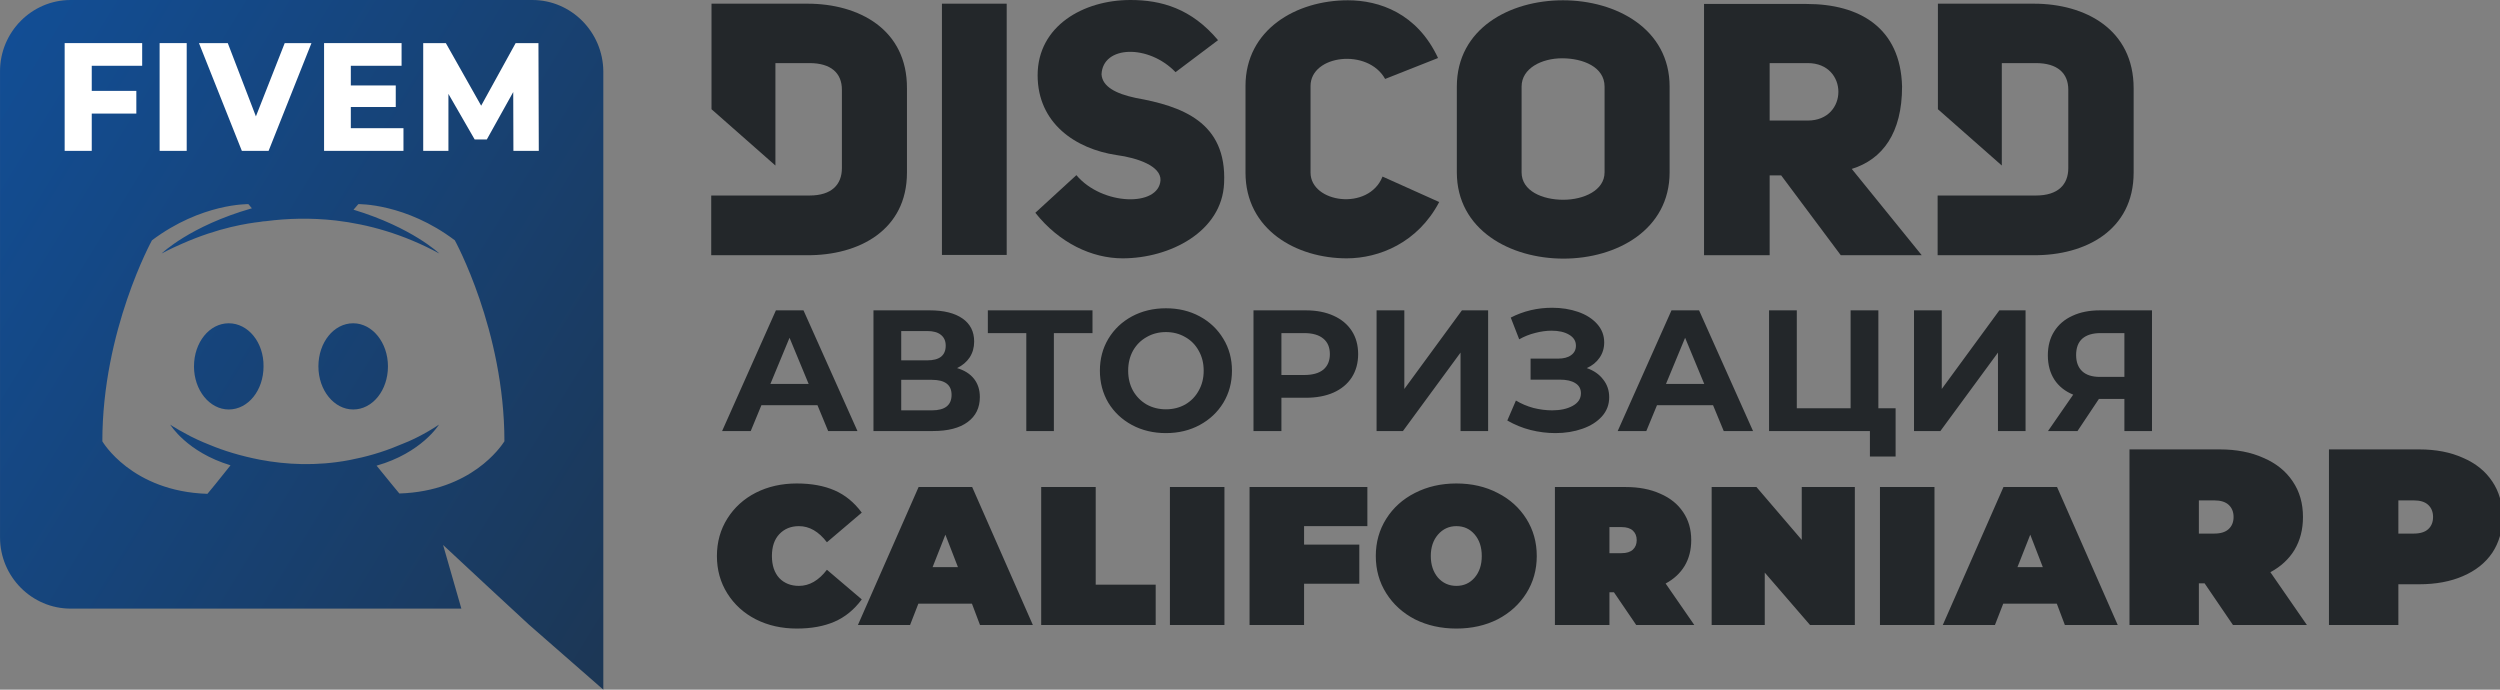 <svg width="116" height="32" viewBox="0 0 116 32" fill="none" xmlns="http://www.w3.org/2000/svg">
<rect x="0" y="0" width="116" height="32" fill="#808080" stroke="none"/>
<g clip-path="url(#clip0)">
<path fill-rule="evenodd" clip-rule="evenodd" d="M3.278 0H24.701C26.507 0 27.978 1.485 27.994 3.308V32L24.541 28.982L22.606 27.191L20.56 25.287L21.407 28.24H3.278C1.472 28.24 0.001 26.755 0.001 24.932V3.308C0.001 1.485 1.472 0 3.278 0ZM17.474 21.607C17.954 22.204 18.53 22.898 18.53 22.898C21.877 22.791 23.258 20.699 23.394 20.493C23.402 20.482 23.405 20.477 23.405 20.477C23.405 15.329 21.103 11.15 21.103 11.15C18.817 9.423 16.627 9.472 16.627 9.472L16.403 9.73C19.121 10.553 20.384 11.763 20.384 11.763C18.721 10.859 17.091 10.408 15.572 10.23C14.421 10.101 13.318 10.133 12.343 10.262C12.247 10.262 12.167 10.278 12.071 10.294C11.511 10.359 10.152 10.553 8.442 11.311C7.85 11.569 7.499 11.763 7.499 11.763C7.499 11.763 8.81 10.488 11.687 9.665L11.527 9.472C11.527 9.472 9.353 9.423 7.051 11.15C7.051 11.15 4.749 15.329 4.749 20.477C4.749 20.477 6.092 22.801 9.625 22.914C9.625 22.914 9.781 22.726 9.999 22.46C10.204 22.209 10.463 21.888 10.696 21.59C8.666 20.977 7.898 19.703 7.898 19.703C7.898 19.703 8.058 19.815 8.346 19.977C8.355 19.977 8.364 19.982 8.377 19.99C8.386 19.996 8.397 20.002 8.41 20.009C8.458 20.041 8.506 20.058 8.554 20.09C8.953 20.316 9.353 20.493 9.721 20.638C10.376 20.913 11.16 21.155 12.071 21.332C13.27 21.558 14.677 21.639 16.212 21.348C16.963 21.203 17.73 20.994 18.53 20.654C19.089 20.445 19.713 20.138 20.368 19.703C20.368 19.703 19.569 21.01 17.474 21.607ZM14.774 17C14.774 15.891 15.486 15 16.388 15C17.273 15 18.001 15.891 18.001 17C18.001 18.109 17.289 19 16.388 19C15.502 19 14.774 18.109 14.774 17ZM9.001 17C9.001 15.891 9.713 15 10.614 15C11.516 15 12.243 15.891 12.228 17C12.228 18.109 11.516 19 10.614 19C9.728 19 9.001 18.109 9.001 17Z" fill="url(#paint0_linear)"/>
<path d="M37.468 0.171H33.014V5.068L35.979 7.68V2.928H37.562C38.568 2.928 39.064 3.4 39.064 4.162V7.799C39.064 8.56 38.595 9.072 37.562 9.072H33.001V11.842H37.455C39.842 11.856 42.083 10.687 42.083 8.009V4.096C42.096 1.365 39.856 0.171 37.468 0.171Z" fill="#23272A"/>
<path d="M60.809 8.009V3.991C60.809 2.547 63.465 2.219 64.27 3.663L66.725 2.692C65.759 0.617 64.002 0.013 62.54 0.013C60.152 0.013 57.791 1.365 57.791 3.991V8.009C57.791 10.661 60.152 11.987 62.486 11.987C63.989 11.987 65.786 11.265 66.779 9.374L64.15 8.193C63.506 9.807 60.809 9.414 60.809 8.009Z" fill="#23272A"/>
<path d="M52.694 4.543C51.768 4.346 51.151 4.018 51.111 3.453C51.164 2.101 53.297 2.048 54.545 3.348L56.517 1.864C55.282 0.394 53.887 0 52.452 0C50.265 0 48.146 1.208 48.146 3.492C48.146 5.711 49.89 6.906 51.808 7.195C52.788 7.326 53.874 7.707 53.847 8.363C53.767 9.61 51.137 9.545 49.944 8.127L48.039 9.873C49.152 11.278 50.668 11.987 52.09 11.987C54.276 11.987 56.705 10.753 56.798 8.495C56.933 5.646 54.813 4.923 52.694 4.543Z" fill="#23272A"/>
<path d="M43.706 11.829H46.711V0.171H43.706V11.829Z" fill="#23272A"/>
<path d="M94.373 0.171H89.919V5.068L92.884 7.68V2.928H94.466C95.472 2.928 95.969 3.4 95.969 4.162V7.799C95.969 8.56 95.499 9.072 94.466 9.072H89.906V11.842H94.373C96.76 11.856 99.001 10.687 99.001 8.009V4.096C99.001 1.365 96.76 0.171 94.373 0.171Z" fill="#23272A"/>
<path fill-rule="evenodd" clip-rule="evenodd" d="M67.597 4.018C67.597 1.326 70.052 0.013 72.52 0.013C74.989 0.013 77.47 1.339 77.47 4.018V7.996C77.47 10.661 75.015 12 72.547 12C70.066 12 67.597 10.661 67.597 7.996V4.018ZM74.452 7.996C74.452 8.836 73.486 9.269 72.534 9.269C71.568 9.269 70.602 8.862 70.602 7.996V4.018C70.602 3.164 71.541 2.705 72.48 2.705C73.459 2.705 74.452 3.112 74.452 4.018V7.996Z" fill="#23272A"/>
<path fill-rule="evenodd" clip-rule="evenodd" d="M83.829 0.184C86.284 0.184 88.189 1.287 88.256 4.018C88.256 6.171 87.356 7.392 85.922 7.838L89.168 11.842H85.412L82.648 8.14H82.112V11.842H79.067V0.184H83.829ZM83.883 5.593H82.112V2.928H83.883C85.774 2.928 85.774 5.593 83.883 5.593Z" fill="#23272A"/>
<path d="M37.93 18.8H35.33L34.834 20H33.506L36.002 14.4H37.282L39.786 20H38.426L37.93 18.8ZM37.522 17.816L36.634 15.672L35.746 17.816H37.522ZM44.409 17.08C44.75 17.181 45.012 17.347 45.193 17.576C45.374 17.805 45.465 18.088 45.465 18.424C45.465 18.92 45.276 19.307 44.897 19.584C44.524 19.861 43.988 20 43.289 20H40.529V14.4H43.137C43.788 14.4 44.294 14.525 44.657 14.776C45.02 15.027 45.201 15.384 45.201 15.848C45.201 16.125 45.132 16.371 44.993 16.584C44.854 16.792 44.66 16.957 44.409 17.08ZM41.817 16.72H43.025C43.308 16.72 43.521 16.664 43.665 16.552C43.809 16.435 43.881 16.264 43.881 16.04C43.881 15.821 43.806 15.653 43.657 15.536C43.513 15.419 43.302 15.36 43.025 15.36H41.817V16.72ZM43.241 19.04C43.849 19.04 44.153 18.8 44.153 18.32C44.153 17.856 43.849 17.624 43.241 17.624H41.817V19.04H43.241ZM50.692 15.456H48.9V20H47.62V15.456H45.836V14.4H50.692V15.456ZM54.099 20.096C53.518 20.096 52.993 19.971 52.523 19.72C52.059 19.469 51.694 19.125 51.427 18.688C51.166 18.245 51.035 17.749 51.035 17.2C51.035 16.651 51.166 16.157 51.427 15.72C51.694 15.277 52.059 14.931 52.523 14.68C52.993 14.429 53.518 14.304 54.099 14.304C54.681 14.304 55.203 14.429 55.667 14.68C56.131 14.931 56.497 15.277 56.763 15.72C57.03 16.157 57.163 16.651 57.163 17.2C57.163 17.749 57.03 18.245 56.763 18.688C56.497 19.125 56.131 19.469 55.667 19.72C55.203 19.971 54.681 20.096 54.099 20.096ZM54.099 18.992C54.43 18.992 54.729 18.917 54.995 18.768C55.262 18.613 55.47 18.4 55.619 18.128C55.774 17.856 55.851 17.547 55.851 17.2C55.851 16.853 55.774 16.544 55.619 16.272C55.47 16 55.262 15.789 54.995 15.64C54.729 15.485 54.43 15.408 54.099 15.408C53.769 15.408 53.47 15.485 53.203 15.64C52.937 15.789 52.726 16 52.571 16.272C52.422 16.544 52.347 16.853 52.347 17.2C52.347 17.547 52.422 17.856 52.571 18.128C52.726 18.4 52.937 18.613 53.203 18.768C53.47 18.917 53.769 18.992 54.099 18.992ZM60.586 14.4C61.082 14.4 61.511 14.483 61.874 14.648C62.242 14.813 62.524 15.048 62.722 15.352C62.919 15.656 63.018 16.016 63.018 16.432C63.018 16.843 62.919 17.203 62.722 17.512C62.524 17.816 62.242 18.051 61.874 18.216C61.511 18.376 61.082 18.456 60.586 18.456H59.458V20H58.162V14.4H60.586ZM60.514 17.4C60.903 17.4 61.199 17.317 61.402 17.152C61.604 16.981 61.706 16.741 61.706 16.432C61.706 16.117 61.604 15.877 61.402 15.712C61.199 15.541 60.903 15.456 60.514 15.456H59.458V17.4H60.514ZM63.873 14.4H65.161V18.048L67.833 14.4H69.049V20H67.769V16.36L65.097 20H63.873V14.4ZM73.627 17.08C73.952 17.192 74.206 17.368 74.387 17.608C74.574 17.843 74.667 18.117 74.667 18.432C74.667 18.773 74.555 19.069 74.331 19.32C74.107 19.571 73.803 19.763 73.419 19.896C73.04 20.029 72.624 20.096 72.171 20.096C71.787 20.096 71.403 20.048 71.019 19.952C70.64 19.856 70.28 19.709 69.939 19.512L70.339 18.584C70.584 18.733 70.854 18.848 71.147 18.928C71.446 19.003 71.736 19.04 72.019 19.04C72.403 19.04 72.72 18.971 72.971 18.832C73.227 18.693 73.355 18.499 73.355 18.248C73.355 18.04 73.267 17.883 73.091 17.776C72.92 17.669 72.686 17.616 72.387 17.616H71.019V16.64H72.291C72.552 16.64 72.755 16.587 72.899 16.48C73.048 16.373 73.123 16.227 73.123 16.04C73.123 15.821 73.016 15.651 72.803 15.528C72.595 15.405 72.326 15.344 71.995 15.344C71.75 15.344 71.496 15.379 71.235 15.448C70.974 15.512 70.726 15.611 70.491 15.744L70.099 14.736C70.691 14.432 71.331 14.28 72.019 14.28C72.456 14.28 72.859 14.344 73.227 14.472C73.595 14.6 73.888 14.787 74.107 15.032C74.326 15.277 74.435 15.563 74.435 15.888C74.435 16.155 74.363 16.392 74.219 16.6C74.075 16.808 73.878 16.968 73.627 17.08ZM79.485 18.8H76.885L76.389 20H75.061L77.557 14.4H78.837L81.341 20H79.981L79.485 18.8ZM79.077 17.816L78.189 15.672L77.301 17.816H79.077ZM87.956 18.944V21.184H86.764V20H82.084V14.4H83.372V18.944H85.868V14.4H87.156V18.944H87.956ZM88.81 14.4H90.098V18.048L92.77 14.4H93.986V20H92.706V16.36L90.034 20H88.81V14.4ZM99.852 14.4V20H98.572V18.512H97.388L96.396 20H95.028L96.196 18.312C95.818 18.157 95.527 17.925 95.324 17.616C95.122 17.301 95.02 16.925 95.02 16.488C95.02 16.056 95.119 15.685 95.316 15.376C95.514 15.061 95.794 14.821 96.156 14.656C96.519 14.485 96.946 14.4 97.436 14.4H99.852ZM97.468 15.456C97.1 15.456 96.818 15.541 96.62 15.712C96.428 15.883 96.332 16.136 96.332 16.472C96.332 16.797 96.426 17.048 96.612 17.224C96.799 17.4 97.074 17.488 97.436 17.488H98.572V15.456H97.468Z" fill="#23272A"/>
<path d="M36.972 29.165C36.268 29.165 35.633 29.022 35.069 28.736C34.511 28.45 34.072 28.05 33.749 27.537C33.426 27.024 33.265 26.444 33.265 25.799C33.265 25.154 33.426 24.574 33.749 24.061C34.072 23.548 34.511 23.148 35.069 22.862C35.633 22.576 36.268 22.433 36.972 22.433C37.647 22.433 38.23 22.539 38.721 22.752C39.212 22.965 39.634 23.309 39.986 23.786L38.369 25.161C37.987 24.662 37.555 24.413 37.071 24.413C36.697 24.413 36.392 24.538 36.158 24.787C35.931 25.029 35.817 25.366 35.817 25.799C35.817 26.232 35.931 26.573 36.158 26.822C36.392 27.064 36.697 27.185 37.071 27.185C37.555 27.185 37.987 26.936 38.369 26.437L39.986 27.812C39.634 28.289 39.212 28.633 38.721 28.846C38.23 29.059 37.647 29.165 36.972 29.165ZM45.098 28.01H42.612L42.227 29H39.807L42.623 22.598H45.109L47.925 29H45.472L45.098 28.01ZM44.449 26.316L43.866 24.809L43.272 26.316H44.449ZM48.311 22.598H50.841V27.13H53.624V29H48.311V22.598ZM54.284 22.598H56.814V29H54.284V22.598ZM60.509 24.413V25.271H63.072V27.086H60.509V29H57.979V22.598H63.446V24.413H60.509ZM67.577 29.165C66.866 29.165 66.224 29.022 65.652 28.736C65.088 28.443 64.644 28.039 64.321 27.526C63.998 27.013 63.837 26.437 63.837 25.799C63.837 25.161 63.998 24.585 64.321 24.072C64.644 23.559 65.088 23.159 65.652 22.873C66.224 22.58 66.866 22.433 67.577 22.433C68.288 22.433 68.927 22.58 69.491 22.873C70.056 23.159 70.499 23.559 70.822 24.072C71.145 24.585 71.306 25.161 71.306 25.799C71.306 26.437 71.145 27.013 70.822 27.526C70.499 28.039 70.056 28.443 69.491 28.736C68.927 29.022 68.288 29.165 67.577 29.165ZM67.577 27.185C67.922 27.185 68.204 27.057 68.424 26.8C68.644 26.543 68.754 26.21 68.754 25.799C68.754 25.388 68.644 25.055 68.424 24.798C68.204 24.541 67.922 24.413 67.577 24.413C67.233 24.413 66.947 24.545 66.719 24.809C66.499 25.066 66.389 25.396 66.389 25.799C66.389 26.202 66.499 26.536 66.719 26.8C66.947 27.057 67.233 27.185 67.577 27.185ZM74.887 27.482H74.678V29H72.148V22.598H75.437C76.046 22.598 76.578 22.701 77.032 22.906C77.494 23.104 77.85 23.39 78.099 23.764C78.349 24.131 78.473 24.563 78.473 25.062C78.473 25.517 78.371 25.916 78.165 26.261C77.96 26.598 77.667 26.87 77.285 27.075L78.616 29H75.921L74.887 27.482ZM75.943 25.062C75.943 24.879 75.885 24.732 75.767 24.622C75.65 24.512 75.474 24.457 75.239 24.457H74.678V25.667H75.239C75.474 25.667 75.65 25.612 75.767 25.502C75.885 25.392 75.943 25.245 75.943 25.062ZM86.065 22.598V29H83.986L81.885 26.569V29H79.421V22.598H81.5L83.601 25.051V22.598H86.065ZM87.23 22.598H89.76V29H87.23V22.598ZM95.436 28.01H92.95L92.565 29H90.145L92.961 22.598H95.447L98.263 29H95.81L95.436 28.01ZM94.787 26.316L94.204 24.809L93.61 26.316H94.787ZM102.294 27.068H102.028V29H98.808V20.852H102.994C103.769 20.852 104.446 20.983 105.024 21.244C105.612 21.496 106.065 21.86 106.382 22.336C106.7 22.803 106.858 23.353 106.858 23.988C106.858 24.567 106.728 25.075 106.466 25.514C106.205 25.943 105.832 26.289 105.346 26.55L107.04 29H103.61L102.294 27.068ZM103.638 23.988C103.638 23.755 103.564 23.568 103.414 23.428C103.265 23.288 103.041 23.218 102.742 23.218H102.028V24.758H102.742C103.041 24.758 103.265 24.688 103.414 24.548C103.564 24.408 103.638 24.221 103.638 23.988ZM112.25 20.852C113.025 20.852 113.701 20.983 114.28 21.244C114.868 21.496 115.321 21.86 115.638 22.336C115.955 22.803 116.114 23.353 116.114 23.988C116.114 24.623 115.955 25.178 115.638 25.654C115.321 26.121 114.868 26.48 114.28 26.732C113.701 26.984 113.025 27.11 112.25 27.11H111.284V29H108.064V20.852H112.25ZM111.998 24.758C112.297 24.758 112.521 24.688 112.67 24.548C112.819 24.408 112.894 24.221 112.894 23.988C112.894 23.755 112.819 23.568 112.67 23.428C112.521 23.288 112.297 23.218 111.998 23.218H111.284V24.758H111.998Z" fill="#23272A"/>
</g>
<path d="M4.257 3.052V4.217H6.326V5.27H4.257V7H3V2H6.597V3.052H4.257Z" fill="white"/>
<path d="M7.406 2H8.663V7H7.406V2Z" fill="white"/>
<path d="M14.452 2L12.463 7H11.222L9.232 2H10.569L11.874 5.4L13.211 2H14.452Z" fill="white"/>
<path d="M18.721 5.948V7H15.037V2H18.633V3.052H16.278V3.965H18.363V4.965H16.278V5.948H18.721Z" fill="white"/>
<path d="M23.822 7L23.814 4.27L22.589 6.47H22.024L20.807 4.357V7H19.637V2H20.687L22.326 4.904L23.926 2H24.984L25 7H23.822Z" fill="white"/>
<defs>
<linearGradient id="paint0_linear" x1="-17.5" y1="-6.5" x2="55" y2="38" gradientUnits="userSpaceOnUse">
<stop stop-color="#0D59B4"/>
<stop offset="1" stop-color="#23272A"/>
</linearGradient>
<clipPath id="clip0">
<rect width="116" height="32" fill="white" transform="translate(0.001)"/>
</clipPath>
</defs>
</svg>
